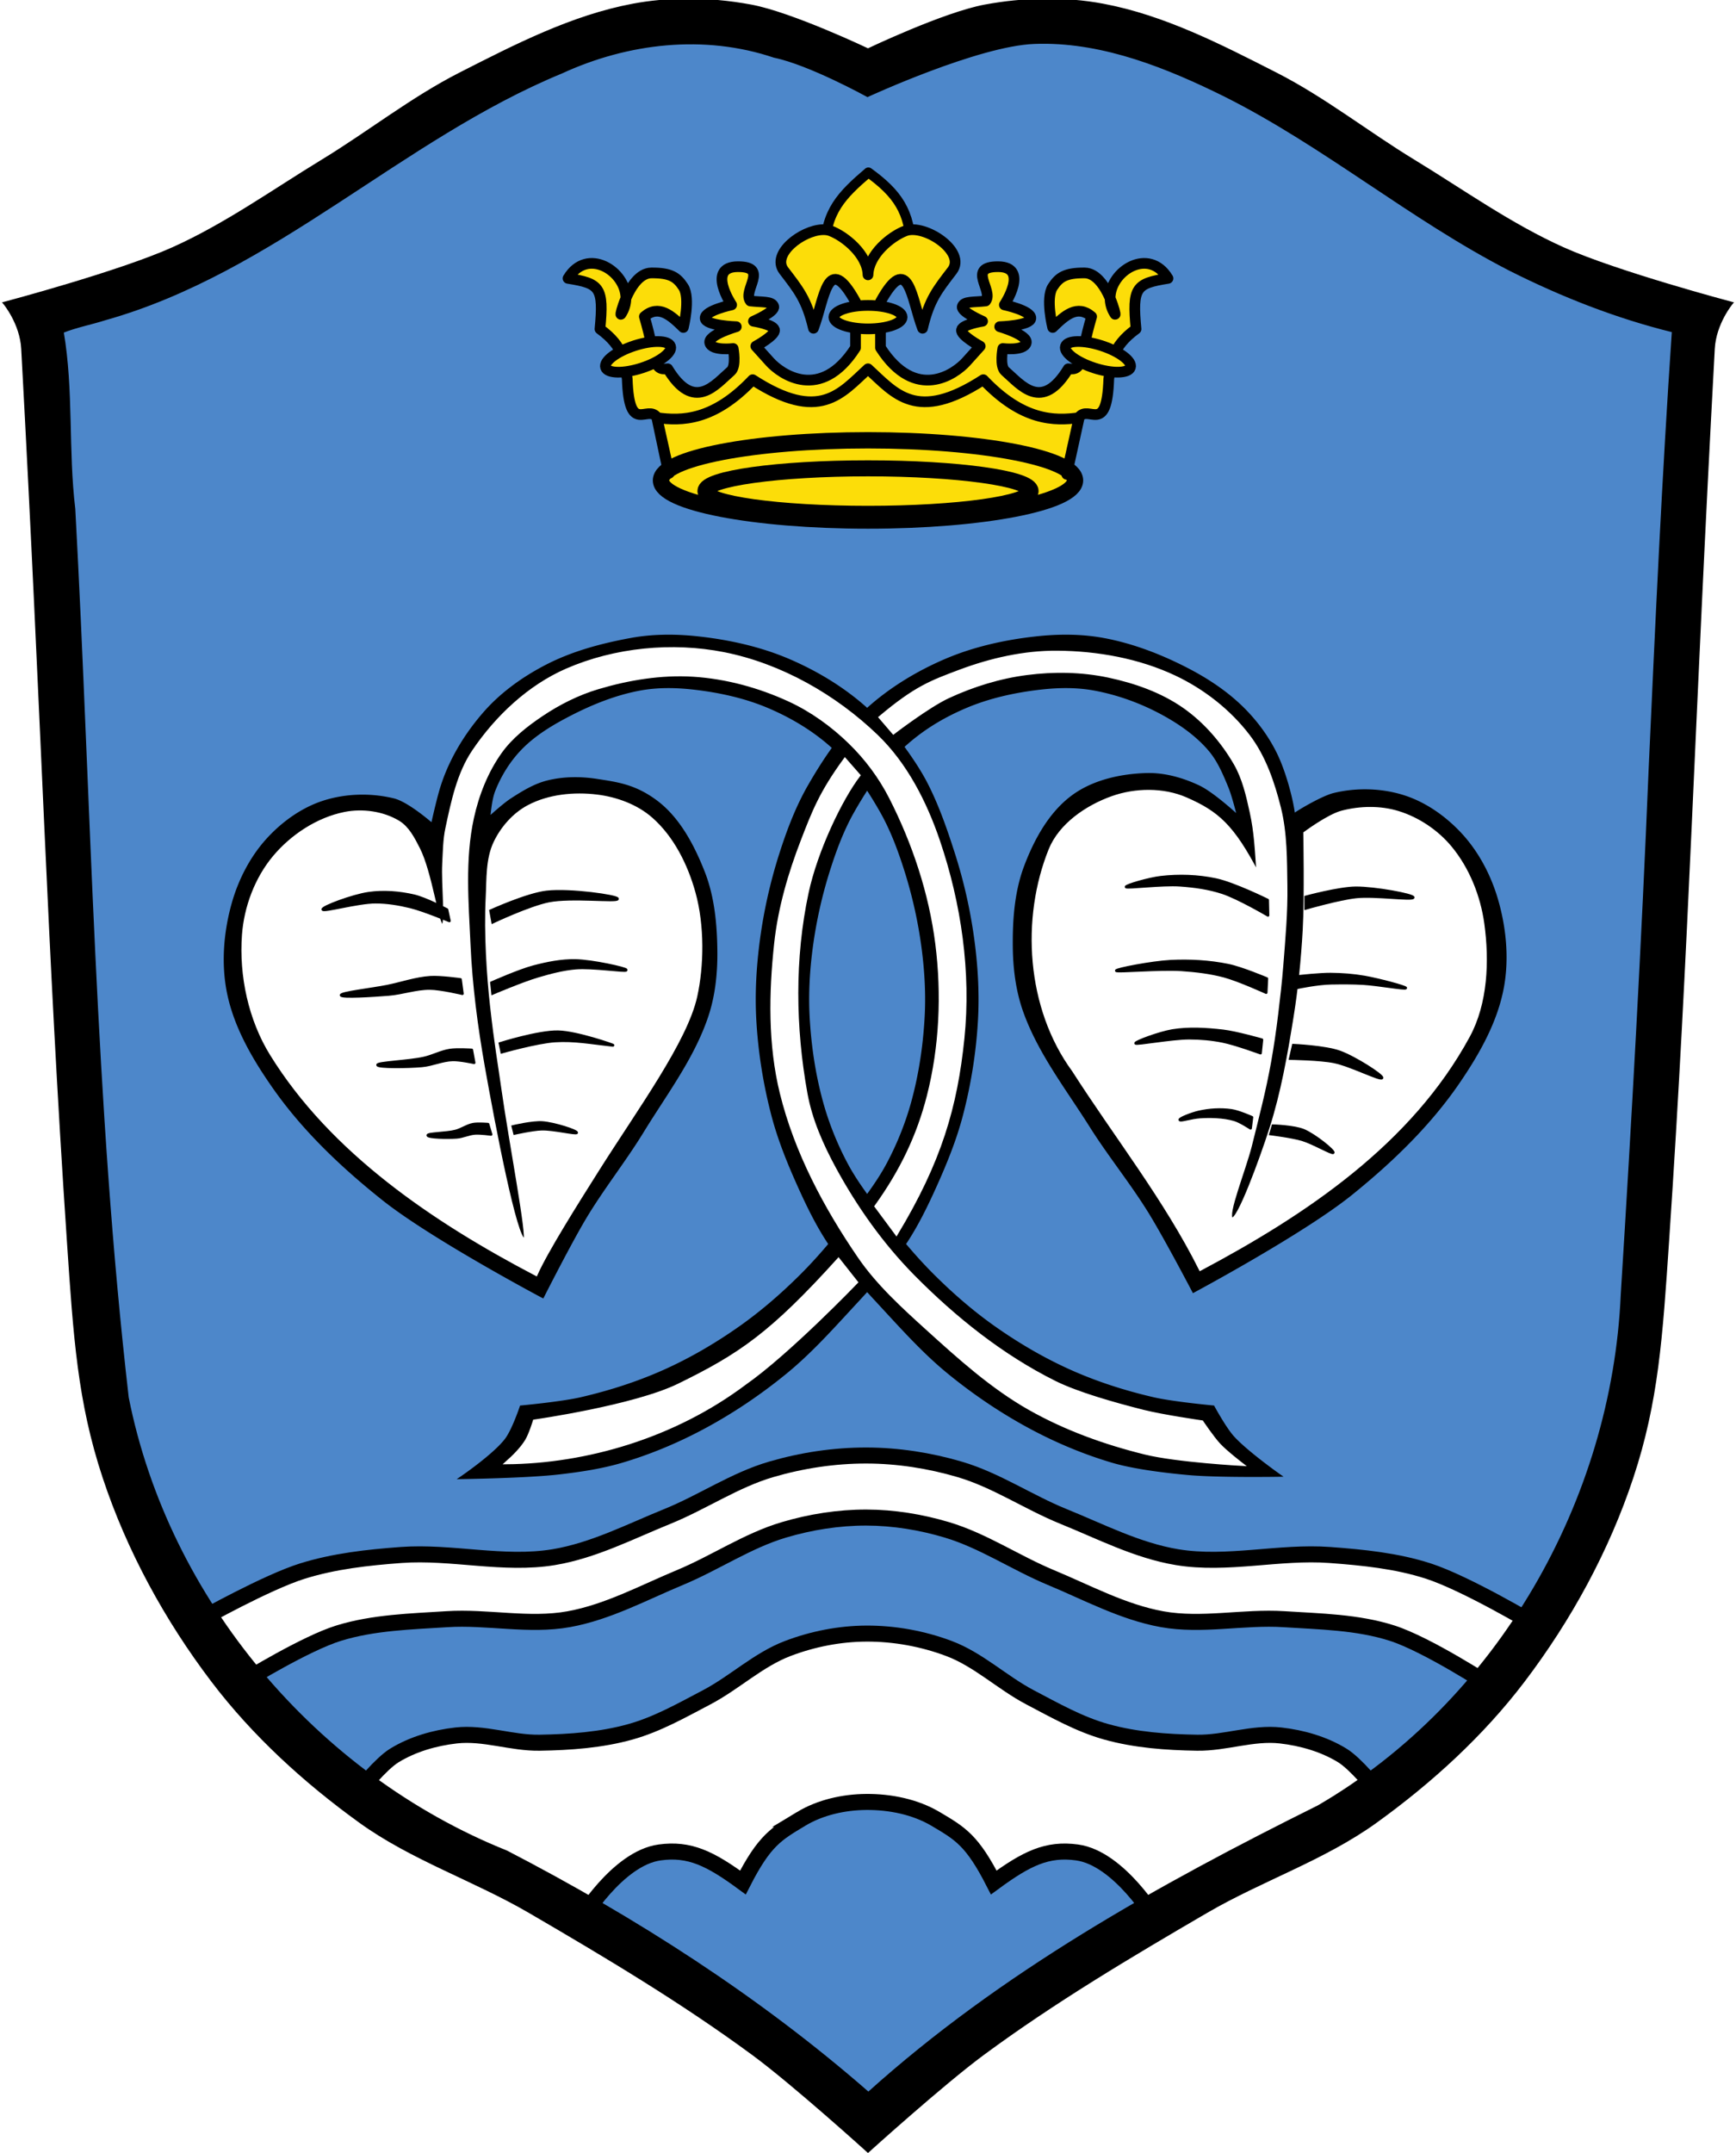 <svg xmlns="http://www.w3.org/2000/svg" xmlns:xlink="http://www.w3.org/1999/xlink" width="650" height="806"><use transform="translate(1015.243 -50.909) scale(.55)" xlink:href="#1" width="100%" height="100%"/><use transform="translate(1058.653 -50.909) scale(.55)" xlink:href="#1" width="100%" height="100%"/><use transform="translate(972.983 -47.382) scale(.55)" xlink:href="#1" width="100%" height="100%"/><use transform="translate(1100.913 -47.382) scale(.55)" xlink:href="#1" width="100%" height="100%"/><path style="display:inline;fill:#4d87ca;stroke:#4d87ca;stroke-width:1;stroke-linecap:round;stroke-linejoin:miter;stroke-miterlimit:4;stroke-dasharray:none;stroke-opacity:1" d="M389.792 13.889c-20.953.838-40.529 9.83-59.717 17.475-2.957 1.529-5.873 3.268-8.67.284-24.47-12.968-52.823-21.157-80.604-16.062-25.936 4.543-49.43 17.511-71.972 30.543-44.03 26.478-85.115 60.358-135.811 73.024-3.98 1.042-7.964 2.136-11.748 3.775 4.12 24.297 2.116 49.195 4.905 73.763 5.902 109.598 6.997 219.638 20.091 328.711 15.675 75.88 71.814 141.456 143.596 170.125 48.347 25.12 94.468 54.79 135.465 90.805 50.264-45.745 110.59-78.892 171.125-109.246 68.423-40.554 111.39-118.378 113.366-197.434 6.894-103.044 10.276-206.293 15.948-309.39a4333.21 4333.21 0 0 1 2.995-47.852c-40.06-9.39-76.78-29.287-110.492-52.647-33.868-22.595-68.996-46.244-109.618-54.261-6.221-1.098-12.54-1.69-18.86-1.613z"/><g style="display:inline"><path d="M355.014 572.721c13.658 4.085 25.715 12.343 38.877 17.82 13.691 5.696 27.063 12.974 41.654 15.62 14.974 2.716 30.468-.973 45.655 0 13.566.87 27.497 1.076 40.448 5.206 13.256 4.228 36.842 19.622 36.842 19.622l16.82-22.828s-25.845-15.431-40.046-20.021c-11.84-3.827-24.434-5.09-36.844-6.007-19.04-1.409-38.438 3.939-57.27.8-14.828-2.47-28.52-9.572-42.451-15.218-13.179-5.34-25.21-13.6-38.849-17.62-11.31-3.336-23.2-5.187-34.992-5.205-12.029-.017-24.166 1.82-35.708 5.204-13.645 4.002-25.67 12.28-38.849 17.621-13.931 5.646-27.623 12.748-42.45 15.219-18.833 3.138-38.231-2.21-57.271-.801-12.41.917-24.964 2.306-36.844 6.007-13.398 4.173-38.046 18.021-38.046 18.021l16.82 22.828s22.402-13.799 34.842-17.622c12.995-3.992 26.882-4.336 40.448-5.206 15.187-.973 30.681 2.716 45.655 0 14.591-2.646 27.963-9.924 41.655-15.62 13.161-5.477 25.212-13.759 38.876-17.82 9.973-2.964 20.467-4.62 30.872-4.603 10.168.018 20.414 1.69 30.156 4.603z" style="fill:#fff;fill-rule:evenodd;stroke:#000;stroke-width:6;stroke-linecap:butt;stroke-linejoin:miter;stroke-miterlimit:4;stroke-dasharray:none;stroke-opacity:1" transform="translate(-.474)"/><path d="M300.393 680.95c-9.2 5.548-13.673 7.978-21.748 23.786-12.322-9.044-20.034-12.779-31.175-11.254-15.89 2.175-29.598 25.338-29.598 25.338l-82.627-48.744s7.72-9.736 12.912-12.913c6.906-4.226 15.064-6.562 23.108-7.476 10.393-1.18 20.803 2.89 31.262 2.719 11.407-.187 22.993-1.012 33.981-4.078 10.059-2.807 19.298-8.058 28.544-12.913 10.446-5.485 19.3-14.052 30.32-18.262 9.346-3.57 19.482-5.557 29.486-5.6 10.492-.047 21.157 1.899 30.975 5.6 11.04 4.162 19.874 12.777 30.32 18.262 9.246 4.855 18.486 10.106 28.544 12.913 10.989 3.066 22.575 3.891 33.981 4.078 10.46.17 20.87-3.9 31.263-2.719 8.044.914 16.202 3.25 23.107 7.476 5.192 3.177 12.913 12.913 12.913 12.913l-82.628 48.744s-13.708-23.163-29.597-25.338c-11.142-1.525-18.854 2.21-31.175 11.254-8.076-15.808-12.506-18.308-21.748-23.786-7.68-4.553-17.09-6.437-26.019-6.369-8.406.065-17.203 2.027-24.401 6.369z" style="fill:#fff;fill-rule:evenodd;stroke:#000;stroke-width:6;stroke-linecap:round;stroke-linejoin:miter;stroke-miterlimit:4;stroke-dasharray:none;stroke-opacity:1" transform="translate(-.474)"/><path d="M249.527 238.113c-4.284.06-8.557.43-12.748 1.2-10.938 2.008-21.835 4.903-31.67 9.982-8.588 4.436-16.745 10.24-23.119 17.508-7.307 8.33-13.28 18.228-16.441 28.893-1.281 4.287-3.22 13.03-3.22 13.03s-9.086-8.045-14.507-9.363c-8.495-2.064-17.894-1.83-26.213.86-8.051 2.603-15.38 7.902-21.054 14.18-6.102 6.75-10.45 15.298-12.893 24.064-2.965 10.639-3.898 22.26-1.719 33.088 2.604 12.938 9.607 24.866 17.19 35.668 11.173 15.917 25.607 29.569 40.822 41.681 18.259 14.535 59.73 36.528 59.73 36.528s10.134-20.034 15.9-29.653c6.64-11.073 14.747-21.216 21.487-32.228 8.57-14.002 18.802-27.42 24.063-42.97 2.596-7.677 3.496-15.963 3.44-24.065-.072-10.15-1.006-20.638-4.73-30.08-3.935-9.98-9.378-20.324-18.046-26.643-7.839-5.714-14.273-6.538-21.932-7.72-6.061-.935-12.44-.896-18.39.593-4.83 1.21-9.213 3.906-13.395 6.61-3.122 2.017-8.606 7.093-8.606 7.093.34-2.468.67-7.183 1.976-10.494 2.25-5.7 5.603-11.103 9.85-15.518 5.265-5.471 11.994-9.47 18.747-12.941 8.242-4.237 17.043-7.747 26.158-9.416 6.555-1.2 13.369-1.088 19.99-.334 9.646 1.1 19.338 3.208 28.264 7.025 8.742 3.739 17.122 8.79 24.127 15.221-3.323 4.59-6.339 9.42-9.145 14.303-4.587 7.981-7.883 16.697-10.687 25.465a187.69 187.69 0 0 0-7.24 32.133c-1.333 9.927-1.917 20.018-1.36 30.02.67 12.005 2.587 23.996 5.627 35.63 2.374 9.083 5.93 17.85 9.78 26.412 3.385 7.53 7.031 15.015 11.632 21.871-3.4 4.04-6.935 7.961-10.67 11.684-7.209 7.186-14.954 13.908-23.289 19.752-8.907 6.245-18.39 11.778-28.328 16.203-9.892 4.404-20.305 7.72-30.853 10.164-7.371 1.708-22.485 3.103-22.485 3.103s-2.886 8.68-5.596 12.264c-4.443 5.877-16.847 14.309-16.847 14.309s24.565-.343 36.746-1.758c7.888-.917 15.809-2.095 23.424-4.348 10.53-3.114 20.763-7.396 30.447-12.574 10.96-5.86 21.356-12.882 30.973-20.754 8.714-7.133 16.343-15.521 23.98-23.797 2.15-2.33 4.315-4.658 6.455-7.008 2.14 2.35 4.305 4.678 6.455 7.008 7.638 8.276 15.267 16.664 23.98 23.797 9.618 7.872 20.014 14.894 30.974 20.754 9.683 5.178 19.919 9.46 30.449 12.574 7.615 2.253 18.908 3.737 28.489 4.595 11.298 1.012 34.022.637 34.022.637s-12.492-8.8-17.526-14.458c-2.965-3.332-7.259-11.24-7.259-11.24s-15.115-1.396-22.486-3.104c-10.549-2.444-20.962-5.76-30.854-10.164-9.937-4.425-19.419-9.958-28.326-16.203-8.334-5.844-16.08-12.566-23.289-19.752-3.734-3.723-7.27-7.645-10.67-11.684 4.601-6.856 8.248-14.34 11.633-21.871 3.85-8.563 7.406-17.329 9.78-26.412 3.04-11.634 4.957-23.625 5.626-35.63.558-10.002-.026-20.093-1.359-30.02a187.69 187.69 0 0 0-7.24-32.133c-2.804-8.768-5.8-17.465-9.92-25.657-2.566-5.104-5.82-9.906-9.144-14.495 7.005-6.43 14.617-11.098 23.359-14.837 8.926-3.817 18.618-5.926 28.263-7.025 6.622-.754 13.435-.866 19.99.334 9.116 1.67 18.042 4.944 26.159 9.416 6.36 3.505 12.502 7.84 17.19 13.386 3.36 3.973 5.424 8.93 7.407 13.74 1.5 3.64 3.35 11.325 3.35 11.325s-9.294-8.725-14.966-11.4c-6.036-2.845-12.82-4.763-19.49-4.569-9.565.278-19.801 2.51-27.521 8.164-8.564 6.272-14.088 16.395-17.847 26.374-3.557 9.442-4.305 19.93-4.197 30.08.086 8.102 1.131 16.389 3.863 24.064 5.535 15.551 16.003 28.968 24.82 42.97 6.935 11.013 15.22 21.156 22.055 32.23 5.936 9.618 16.422 29.652 16.422 29.652s41.085-21.993 59.088-36.528c15.002-12.112 29.195-25.764 40.088-41.681 7.392-10.802 14.184-22.73 16.56-35.668 1.988-10.828.85-22.45-2.303-33.088-2.598-8.766-7.095-17.314-13.316-24.065-5.785-6.277-13.207-11.576-21.305-14.18-8.365-2.689-17.77-2.923-26.228-.859-3.913.955-12.13 5.653-15.048 7.705-.57-5.138-3.286-15.889-6.854-23.076-3.14-6.324-7.482-12.142-12.53-17.079-5.976-5.847-13.116-10.552-20.545-14.39-9.88-5.104-20.485-9.202-31.424-11.21-8.381-1.54-17.092-1.485-25.56-.526-11.48 1.3-23.002 3.877-33.613 8.443-10.57 4.548-20.678 10.69-29.202 18.426-8.523-7.735-18.63-13.878-29.199-18.426-10.612-4.566-22.134-7.143-33.613-8.443-4.234-.48-8.529-.733-12.813-.674zm75.625 56.985a155.596 155.596 0 0 1 5.221 8.554c3.895 6.841 6.69 14.301 9.078 21.803a170.495 170.495 0 0 1 6.51 28.889c1.177 8.743 1.704 17.629 1.219 26.437-.588 10.67-2.165 21.362-4.983 31.67-2.175 7.958-5.278 15.709-9.127 23.006-2.283 4.328-5.033 8.393-7.918 12.361-2.884-3.967-5.633-8.033-7.916-12.361-3.849-7.297-6.951-15.048-9.127-23.006-2.818-10.308-4.395-21-4.982-31.67-.485-8.808.041-17.694 1.219-26.437a170.495 170.495 0 0 1 6.51-28.889c2.387-7.502 5.182-14.962 9.078-21.803a155.568 155.568 0 0 1 5.218-8.554z" style="display:inline;fill:#000;fill-opacity:1;fill-rule:evenodd;stroke:#000;stroke-width:1;stroke-linecap:butt;stroke-linejoin:miter;stroke-miterlimit:4;stroke-dasharray:none;stroke-opacity:1" transform="translate(-.474)"/><path d="M334.993 274.418s13.104-10.046 20.533-13.495c9.278-4.307 19.28-7.402 29.424-8.71 10.092-1.303 20.556-1.15 30.512.952 9.984 2.107 20.018 5.633 28.373 11.492 7.756 5.44 14.245 12.94 19.004 21.132 3.223 5.548 4.69 12.002 6.058 18.27 1.643 7.522 1.9 13.832 2.532 22.958-9.326-17.854-15.042-22.882-26.926-28.062-8.434-3.675-18.928-3.523-27.596-.439-9.577 3.407-19.536 10.206-23.332 19.636-10.341 25.692-8.406 59.164 8.78 82.62 15.876 24.787 34.318 48.039 47.533 74.456 39.332-20.901 78.773-47.29 100.49-87.39 6.627-12.285 7.29-28.028 5.36-42.013-1.414-10.246-5.526-20.593-12.115-28.565-5.019-6.07-12.102-10.835-19.629-13.154-6.698-2.064-14.241-1.915-21.025-.155-5.192 1.347-14.004 7.926-14.004 7.926s.449 24.196-.225 36.266c-.618 11.063-1.73 22.118-3.495 33.058-2.248 13.933-4.695 27.933-9.012 41.37-3.737 11.632-12.27 34.888-14.517 33.654-2.246-1.234 4.715-18.227 7.011-27.356 1.303-5.179 2.592-10.361 3.838-15.553 1.247-5.192 2.377-10.409 3.322-15.66 1.079-5.993 1.946-12.023 2.68-18.07.733-6.047 1.433-12.11 1.908-18.188.773-9.89 1.685-19.8 1.532-29.719-.15-9.774-.047-19.742-2.412-29.227-2.371-9.512-5.68-19.22-11.625-27.014-7.154-9.379-16.982-17.052-27.65-22.084-13.544-6.389-28.987-9.142-43.962-9.259-12.413-.097-24.934 2.746-36.556 7.107-10.775 4.042-16.612 6.175-29.861 17.33zM314.43 471.406c-25.264 27.97-37.029 35.871-59.804 47.022-16.7 8.176-54.128 13.492-54.128 13.492s-1.583 5.192-3.007 7.466c-1.978 3.158-4.8 5.872-7.505 8.286 29.842-.24 62.788-9.692 89.39-29.669 16.389-11.443 41.864-37.974 41.864-37.974zm33.175 26.072c12.02 10.892 24.25 21.945 38.368 29.931 13.44 7.602 28.244 12.927 43.235 16.622 11.898 2.933 36.513 4.267 36.513 4.267s-6.083-4.67-8.695-7.454c-2.457-2.618-6.477-8.606-6.477-8.606s-14.707-2.123-21.897-3.938c-11.302-2.852-24.86-6.72-33.23-10.883-19.727-9.814-37.413-23.96-52.9-39.63-11.713-11.851-21.538-25.718-29.499-40.355-4.782-8.794-8.93-18.202-10.717-28.05-4.479-24.676-4.812-50.712.438-75.235 3.349-15.643 12.56-34.948 19.394-43.899l-5.302-6.035c-9.145 12.498-11.905 19.806-16.048 30.53-4.767 12.342-8.525 25.271-9.949 38.425-2.01 18.584-2.343 37.886 2.118 56.04 5.403 21.986 16.39 42.654 29.187 61.331 6.984 10.193 16.532 18.848 25.461 26.94zm-11.498-35.472c16.434-27.257 22.323-47.58 24.963-73.235 2.547-24.747-1.173-50.515-9.189-74.067-4.891-14.37-12.189-28.704-23.127-39.229-15.622-15.03-35.99-26.634-57.256-30.843-19.327-3.825-40.718-1.75-58.788 6.098-14.184 6.16-26.347 17.633-34.998 30.45-5.692 8.432-7.837 18.899-9.968 28.847-.933 4.352-.95 8.855-1.192 13.3-.42 7.7 1.319 22.956-.45 23.133-1.767.178-4.317-19.834-8.89-28.769-1.907-3.723-3.975-7.86-7.56-10.016-5.815-3.498-13.45-4.55-20.105-3.219-10.173 2.035-19.825 8.4-26.479 16.36-6.708 8.025-10.736 18.764-11.497 29.196-1.112 15.24 2.397 31.639 10.427 44.64 22.607 36.602 60.96 62.486 99.234 82.52 3.936-8.834 15.037-26.452 23.159-39.31 14.515-22.98 33.003-48.16 36.67-64.93 2.471-11.3 2.773-26.288-.677-38.732-2.851-10.28-7.993-20.67-16.001-27.72-5.529-4.866-13.073-7.631-20.384-8.53-8.596-1.057-18.03-.128-25.683 3.925-5.427 2.873-9.893 7.954-12.537 13.496-2.995 6.277-2.596 13.709-2.95 20.654-.686 13.498.392 29.453 1.626 40.512 1.636 14.647 2.822 20.934 4.295 31.392 2.639 18.731 9.732 55.886 8.138 56.161-3.186.552-11.495-42.78-15.352-64.562-2.677-15.118-4.684-30.407-5.38-45.745-.718-15.836-2.116-32.052 1.256-47.542 1.897-8.713 5.3-17.353 10.473-24.616 4.018-5.64 9.664-10.066 15.41-13.932 6.47-4.354 13.601-7.935 21.075-10.166 11.478-3.426 23.672-5.423 35.627-4.685 12.38.764 24.754 4.156 36.018 9.352 8.358 3.855 16.033 9.406 22.629 15.827 6.096 5.934 11.317 12.936 15.184 20.514 8.712 17.075 14.952 35.809 17.35 54.827 2.379 18.858 1.526 38.515-3.167 56.934-3.764 14.769-10.045 27.99-19.618 41.3z" style="display:inline;fill:#fff;fill-opacity:1;fill-rule:evenodd;stroke:#fff;stroke-width:1;stroke-linecap:butt;stroke-linejoin:miter;stroke-miterlimit:4;stroke-dasharray:none;stroke-opacity:1" transform="translate(-.474)"/></g><g style="display:inline"><path d="M491.627 340.565s12.382-3.365 18.726-3.408c7.267-.048 21.714 2.667 21.5 3.616-.243 1.084-14.265-.972-21.338-.219-6.426.685-18.91 4.278-18.91 4.278z" style="fill:#000;fill-opacity:1;fill-rule:evenodd;stroke:#000;stroke-width:1px;stroke-linecap:butt;stroke-linejoin:miter;stroke-opacity:1" transform="translate(-2.719 -4.78)"/><path d="M489.197 370.269s7.8-.844 11.715-.813c4.262.034 8.543.353 12.741 1.089 5.237.917 15.574 3.667 15.409 4.125-.19.522-10.593-1.368-15.92-1.68-3.98-.233-7.774-.205-11.96-.142-5.143.078-12.545 1.65-12.545 1.65zM486.966 396.069s11.895.526 17.406 2.527c5.815 2.11 16.334 8.923 15.799 9.735-.61.928-11.755-4.788-17.939-6.04-5.378-1.088-16.415-1.228-16.415-1.228zM479.35 426.206s7.936.236 11.513 1.743c4.254 1.792 11.455 7.698 11.048 8.35-.35.56-7.619-3.693-11.66-4.887-3.835-1.133-11.808-2.121-11.808-2.121z" style="display:inline;fill:#000;fill-opacity:1;fill-rule:evenodd;stroke:#000;stroke-width:1px;stroke-linecap:butt;stroke-linejoin:miter;stroke-opacity:1" transform="translate(-2.719 -4.78)"/><path d="M477.358 341.733s-12.576-6.217-19.393-7.663c-6.712-1.424-13.767-1.658-20.59-.875-4.481.515-13.197 3.055-13.015 3.624.183.57 13.486-1.13 20.209-.653 5.344.38 10.74 1.112 15.828 2.786 6.043 1.987 17.09 8.495 17.09 8.495zM477.054 371.136s-9.449-3.99-14.44-5.007c-7.104-1.448-14.459-1.866-21.699-1.488-6.833.358-20.409 2.963-20.223 3.532.187.57 16.29-.879 24.409-.332 5.366.361 10.762.996 15.96 2.38 5.442 1.45 15.737 6.152 15.737 6.152zM475.2 394.025s-9.608-2.744-14.55-3.316c-6.263-.726-12.708-1.138-18.917-.123-4.837.79-13.996 4.192-13.804 4.76.192.567 13.335-1.917 20.048-1.919 4.175 0 8.375.368 12.469 1.189 4.872.976 14.238 4.414 14.238 4.414zM471.467 423.06s-5.013-2.217-7.692-2.591c-4.015-.561-8.192-.31-12.148.577-2.517.564-7.378 2.419-7.148 2.964.23.546 4.076-.845 7.71-1.079 3.632-.234 8.61-.155 12.683 1.03 2.202.64 6.086 3.208 6.086 3.208zM170.072 345.312s-7.992-4.188-12.34-5.191c-5.52-1.274-11.36-1.744-16.967-.942-6.01.86-17.453 5.16-17.175 6.064.278.905 13.074-2.722 19.705-2.732 4.408-.006 8.822.73 13.103 1.779 5.018 1.228 14.583 5.245 14.583 5.245zM175.144 371.457s-7.53-1.061-11.297-.814c-5.47.36-10.733 2.235-16.107 3.317-5.76 1.16-17.526 2.483-17.296 3.401.23.918 11.835.184 17.725-.289 5.212-.418 10.296-2.29 15.524-2.249 4.104.033 12.155 1.958 12.155 1.958zM179.36 397.835s-5.465-.35-8.15.06c-3.352.513-6.423 2.219-9.73 2.968-5.716 1.294-17.614 1.696-17.384 2.614.23.919 11.08.803 16.59.323 3.892-.339 7.599-2.133 11.505-2.249 2.706-.08 8.049 1.084 8.049 1.084zM185.448 425.64s-3.768-.326-5.603.02c-2.285.432-4.259 1.915-6.504 2.52-3.402.917-10.594.872-10.44 1.652.153.78 7.22.977 10.827.711 2.318-.17 4.498-1.302 6.817-1.473 2.01-.148 6.035.397 6.035.397z" style="display:inline;fill:#000;fill-opacity:1;fill-rule:evenodd;stroke:#000;stroke-width:1;stroke-linecap:butt;stroke-linejoin:round;stroke-miterlimit:4;stroke-dasharray:none;stroke-opacity:1" transform="translate(-2.719 -4.78)"/><path d="M186.47 345.764s13.625-6.19 20.94-7.027c8.81-1.008 26.558 1.582 26.478 2.545-.09 1.097-17.273-.899-25.672.759-7.339 1.448-21.001 7.907-21.001 7.907z" style="display:inline;fill:#000;fill-opacity:1;fill-rule:evenodd;stroke:#000;stroke-width:1.087px;stroke-linecap:butt;stroke-linejoin:miter;stroke-opacity:1" transform="translate(-2.719 -4.78)"/><path d="M186.83 372.73s10.298-4.578 15.725-5.997c5.073-1.326 10.318-2.395 15.561-2.304 6.434.111 19.044 2.963 18.988 3.486-.065.596-12.579-1.327-18.843-.795-4.87.414-9.649 1.695-14.336 3.082-5.712 1.69-16.703 6.354-16.703 6.354z" style="display:inline;fill:#000;fill-opacity:1;fill-rule:evenodd;stroke:#000;stroke-width:1.154px;stroke-linecap:butt;stroke-linejoin:miter;stroke-opacity:1" transform="translate(-2.719 -4.78)"/><path d="M189.984 395.447s14.32-4.524 21.696-4.373c7.032.144 21.095 5.078 20.497 5.013-8.26-.896-14.432-2.118-21.656-1.646-6.759.441-19.889 4.162-19.889 4.162z" style="display:inline;fill:#000;fill-opacity:1;fill-rule:evenodd;stroke:#000;stroke-width:1.081px;stroke-linecap:butt;stroke-linejoin:miter;stroke-opacity:1" transform="translate(-2.719 -4.78)"/><path d="M194.73 426.496s7.418-1.785 11.159-1.488c4.428.352 12.954 3.08 12.767 3.827-.16.64-8.726-1.457-13.12-1.334-3.426.096-10.155 1.611-10.155 1.611z" style="display:inline;fill:#000;fill-opacity:1;fill-rule:evenodd;stroke:#000;stroke-width:.972px;stroke-linecap:butt;stroke-linejoin:miter;stroke-opacity:1" transform="translate(-2.719 -4.78)"/></g><g style="display:inline"><path d="M313.116 75.422c-6.5.073-12.982.674-19.32 1.862-22.808 4.275-44.01 15.188-64.69 25.714-18.112 9.22-34.192 21.99-51.55 32.561-18.508 11.27-36.3 24.022-56.067 32.896-20.161 9.051-63.07 20.434-63.07 20.434s6.28 7.507 6.8 17.078c7.716 141.915 9.6 222.7 17.094 333.895 2.442 36.23 3.985 60.265 13.381 88.627 9.05 27.316 23.222 53.257 40.629 76.172 15.396 20.268 34.627 37.796 55.267 52.691 19.435 14.025 42.777 21.689 63.485 33.756 28.557 16.642 57.041 33.634 83.664 53.222 15.134 11.136 43.037 36.407 43.037 36.407s27.971-25.287 43.037-36.407c26.594-19.627 55.107-36.58 83.664-53.222 20.708-12.067 44.05-19.73 63.485-33.756 20.64-14.895 39.87-32.423 55.267-52.691 17.407-22.915 31.579-48.856 40.629-76.172 9.396-28.362 10.94-52.397 13.38-88.627 7.495-111.195 9.379-191.98 17.095-333.895.52-9.57 6.8-17.078 6.8-17.078s-42.909-11.383-63.07-20.434c-19.768-8.874-37.56-21.626-56.066-32.896-17.36-10.57-33.439-23.34-51.551-32.56-20.68-10.527-41.882-21.44-64.69-25.715-14.487-2.716-29.724-2.344-44.216.343-15.32 2.842-43.764 16.422-43.764 16.422s-28.525-13.58-43.764-16.422c-8.15-1.52-16.538-2.298-24.896-2.205zM446.42 91.3c24.095-.29 47.65 9.238 68.99 19.803 37.432 18.763 69.645 46.162 106.88 65.273 19.424 9.768 39.86 17.793 60.977 22.98-3.724 54.593-6.223 109.254-8.695 163.915-2.708 65.608-6.347 131.174-10.445 196.682-3.32 77.222-46.344 152.592-113.66 191.755-59.698 29.67-118.757 62.508-168.547 107.372-41.011-35.841-87.193-65.39-135.477-90.415-71.542-28.688-126.95-94.42-141.965-170.033C91.755 488.244 90.486 376.904 84.47 265.97c-2.665-22.02-.575-44.394-4.351-66.367 4.852-2.005 10.76-3.123 16.037-4.81 63.396-17.849 110.78-67.568 170.826-92.333 24.817-11.444 53.55-14.76 79.723-5.931 13.13 2.685 34.898 14.685 34.898 14.685s41.424-19.122 62.486-19.855c.779-.03 1.555-.05 2.333-.059z" style="display:inline;fill:#000;stroke:#000;stroke-width:1;stroke-linecap:round;stroke-linejoin:miter;stroke-miterlimit:4;stroke-dasharray:none;stroke-opacity:1" transform="translate(-56.776 -75.41)"/></g><g style="fill:#fcdd09;fill-opacity:1" transform="translate(-773.064 -234.16)"><path d="M1096.64 373.02c-6.359 7.003-15.5 13.41-25.443 10.473-5.959-1.137-10.944-5.125-16.502-6.933-8.557 7.961-19.292 15.261-31.607 13.969-5.466-.658-3.36 5.788-2.475 8.78 1.965 4.332.354 12.135 5.23 13.87 34.77-7.817 71.074-7.716 106.679-5.376 13.07.795 26.092 3.28 38.855 5.901 3.18-3.312 2.19-9.295 3.945-13.57 2.41-5.13 2.083-11.712-5.316-9.646-11.36.517-20.564-6.994-28.537-13.881-8 3.137-16.693 9.348-26.149 7.11-7.146-1.354-11.607-7.971-17.539-11.23l-.906.424-.234.11z" style="opacity:1;fill:#fcdd09;fill-opacity:1;stroke:none;stroke-width:4;stroke-linecap:round;stroke-linejoin:round;stroke-miterlimit:4;stroke-dasharray:none;stroke-dashoffset:0;stroke-opacity:1"/><ellipse ry="15.018" rx="77.511" cy="414.006" cx="1098.064" style="opacity:1;fill:#fcdd09;fill-opacity:1;stroke:#000;stroke-width:6.121;stroke-linecap:round;stroke-linejoin:round;stroke-miterlimit:4;stroke-dasharray:none;stroke-dashoffset:0;stroke-opacity:1"/><path d="M1114.102 327.617c0 14.218-6.103 6.665-15.342 6.665-9.24 0-16.734 7.553-16.734-6.665s6.388-20.553 16.176-28.921c10.633 7.688 15.9 14.703 15.9 28.92z" style="opacity:1;fill:#fcdd09;fill-opacity:1;stroke:#000;stroke-width:3.691;stroke-linecap:round;stroke-linejoin:round;stroke-miterlimit:4;stroke-dasharray:none;stroke-dashoffset:0;stroke-opacity:1"/><path d="M1054.882 376.303c25.057 16.219 33.075 5.151 43.181-4.084 10.106 9.235 18.127 20.303 43.183 4.084 14.663 15.453 26.57 15.524 35.897 14.217l-4.652 21.22-.029-.43 4.668-21.004c3.696-4.765 10.373 6.871 11.086-14.296 1.04-6.01.945-11.914 10.211-18.67-1.478-15.626-.022-17.06 11.961-18.965-7.12-11.866-21.708-2.78-21.67 7.467 1.479 3.434 2.116 6.385 1.832 5.955-1.273-1.933-1.824-3.966-1.832-5.955-1.872-4.35-5.1-9.477-9.547-9.508-7.228-.05-9.58 1.606-11.96 5.252-2.766 4.234 0 15.17 0 15.17 4.6-4.511 9.226-8.714 14.587-4.084-4.79 16.44-3.039 20.254-8.754 19.547-9.898 16.332-17.68 6.044-23.63.875-2.14-1.86-.876-8.461-.876-8.461s7.85.964 8.752-2.043c.903-3.007-9.918-6.127-9.918-6.127s11.652-.36 11.67-3.21c.018-2.849-9.92-4.958-9.92-4.958s9.528-14.249-2.334-14.295c-11.86-.047-1.607 8.921-4.667 12.836-4.5.531-8.132.038-8.752 2.043-.62 2.004 7.586 5.543 7.586 5.543s-7.4 1.141-7.877 3.209c-.477 2.067 7.002 6.127 7.002 6.127l-5.252 5.834c-4.116 4.573-18.948 15.233-32.092-5.25v-17.213c10.533-19.087 11.534-1.225 15.754 9.918 2.518-10.777 5.66-14.485 11.086-21.588 5.425-7.103-10.347-17.602-17.504-14.88-5.44 2.07-13.786 8.854-14.008 16.474-.222-7.62-8.568-14.404-14.008-16.473-.895-.34-1.925-.474-3.031-.434h0c-7.74.283-19.222 9.097-14.475 15.313 5.425 7.103 8.567 10.81 11.086 21.588 4.22-11.143 5.223-29.005 15.756-9.918v17.213c-13.145 20.483-27.976 9.823-32.092 5.25l-5.252-5.834s7.479-4.06 7.002-6.127c-.477-2.068-7.877-3.21-7.877-3.21s8.206-3.538 7.586-5.542c-.62-2.005-4.255-1.512-8.754-2.043-3.06-3.915 7.194-12.883-4.668-12.836-11.861.046-2.332 14.295-2.332 14.295s-9.938 2.11-9.92 4.959c.018 2.85 11.67 3.209 11.67 3.209s-10.822 3.12-9.92 6.127c.903 3.007 8.752 2.043 8.752 2.043s1.266 6.601-.875 8.46c-5.95 5.17-13.733 15.458-23.63-.874-5.715.707-3.962-3.108-8.752-19.547 5.361-4.63 9.988-.427 14.587 4.084 0 0 2.766-10.936 0-15.17-2.38-3.646-4.734-5.302-11.962-5.252-4.449.03-7.675 5.16-9.547 9.51-.01 1.989-.558 4.021-1.83 5.953-.284.43.352-2.52 1.83-5.953.04-10.247-14.549-19.335-21.668-7.47 11.983 1.906 13.439 3.34 11.96 18.966 9.267 6.756 9.172 12.66 10.212 18.67.713 21.167 7.39 9.531 11.085 14.296l4.668 21.004-.305-.123-4.376-20.667c9.326 1.307 21.235 1.236 35.898-14.217" style="fill:#fcdd09;fill-opacity:1;fill-rule:evenodd;stroke:#000;stroke-width:4;stroke-linecap:round;stroke-linejoin:round;stroke-miterlimit:4;stroke-dasharray:none;stroke-opacity:1"/><ellipse ry="4.389" rx="12.783" cy="352.889" cx="1098.064" style="opacity:1;fill:#fcdd09;fill-opacity:1;stroke:#000;stroke-width:4;stroke-linecap:round;stroke-linejoin:round;stroke-miterlimit:4;stroke-dasharray:none;stroke-dashoffset:0;stroke-opacity:1"/><g style="fill:#fcdd09;fill-opacity:1;stroke-width:4;stroke-miterlimit:4;stroke-dasharray:none" transform="translate(136.106 170.931)"><ellipse style="opacity:1;fill:#fcdd09;fill-opacity:1;stroke:#000;stroke-width:4;stroke-linecap:round;stroke-linejoin:round;stroke-miterlimit:4;stroke-dasharray:none;stroke-dashoffset:0;stroke-opacity:1" cx="772.558" cy="457.201" rx="12.783" ry="4.389" transform="rotate(-17.952)"/><ellipse transform="scale(-1 1) rotate(-17.952)" ry="4.389" rx="12.783" cy="-135.798" cx="-1057.689" style="opacity:1;fill:#fcdd09;fill-opacity:1;stroke:#000;stroke-width:4;stroke-linecap:round;stroke-linejoin:round;stroke-miterlimit:4;stroke-dasharray:none;stroke-dashoffset:0;stroke-opacity:1"/></g><ellipse ry="8.515" rx="60.872" cy="418.003" cx="1098.064" style="opacity:1;fill:#fcdd09;fill-opacity:1;stroke:#000;stroke-width:6;stroke-linecap:round;stroke-linejoin:round;stroke-miterlimit:4;stroke-dasharray:none;stroke-dashoffset:0;stroke-opacity:1"/></g></svg>